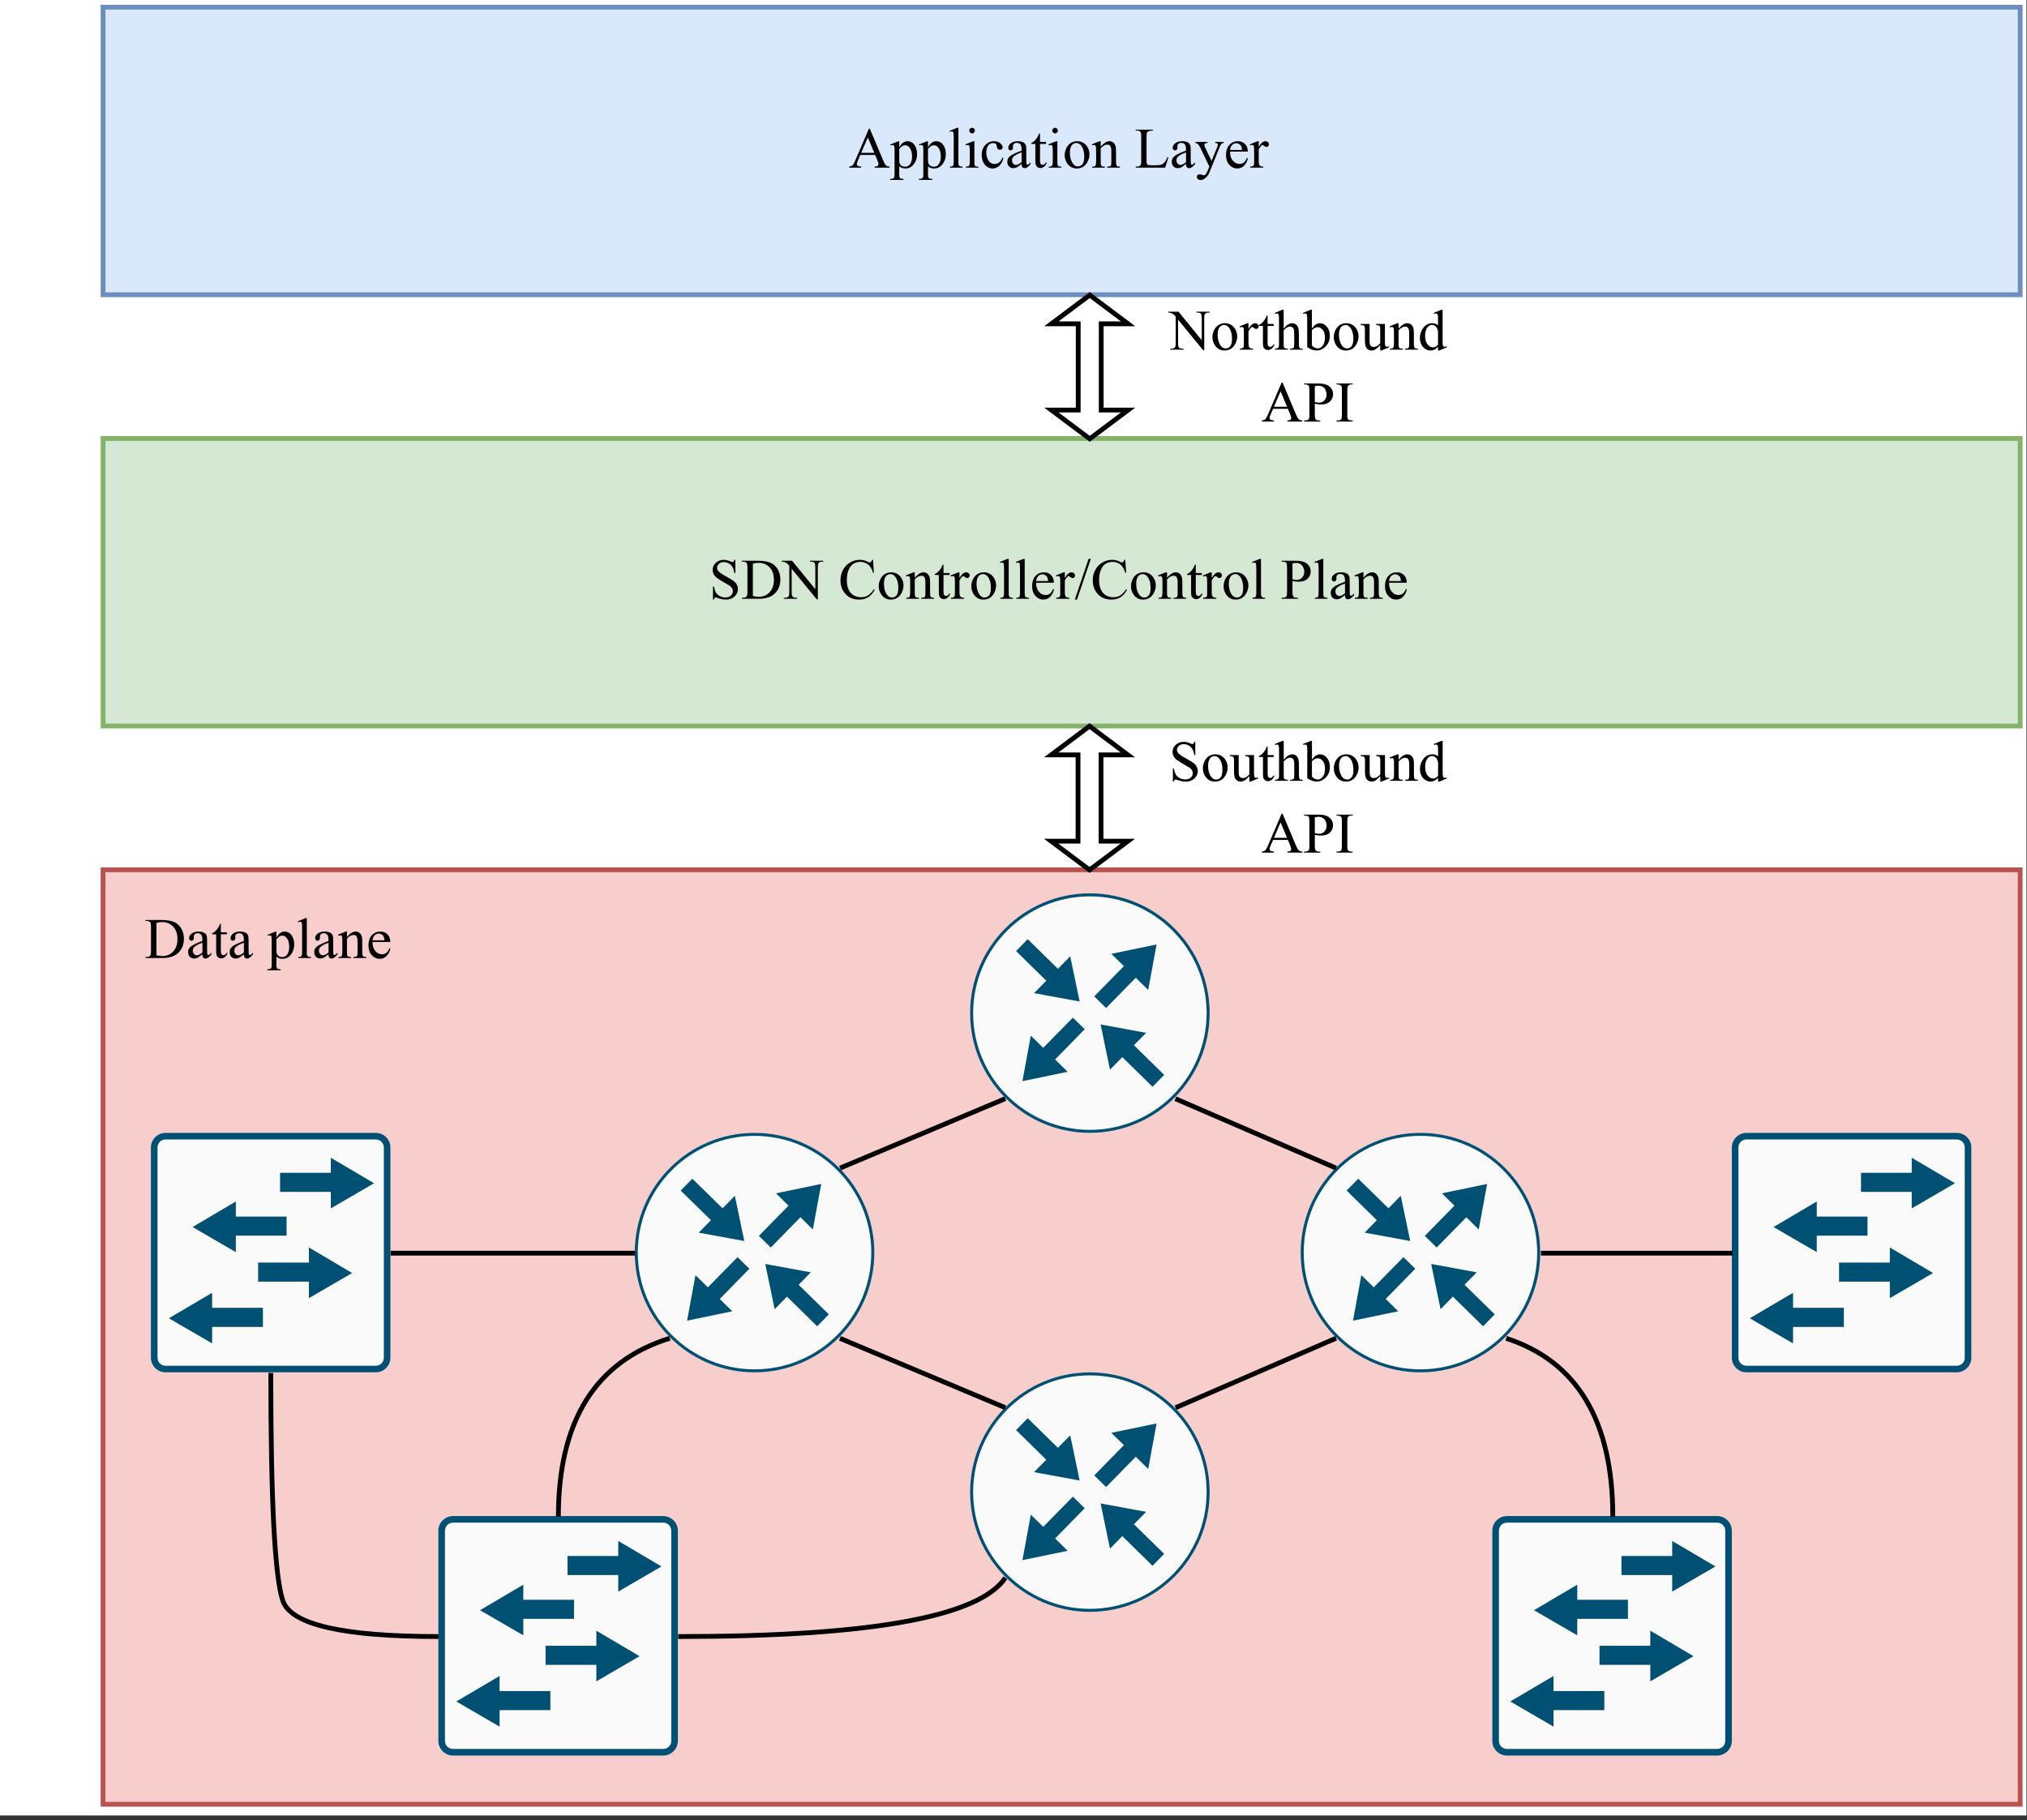 <?xml version="1.0" encoding="UTF-8"?>
<svg xmlns="http://www.w3.org/2000/svg" xmlns:xlink="http://www.w3.org/1999/xlink" width="304.08pt" height="273.12pt" viewBox="0 0 304.08 273.12" version="1.1">
<rect x="0" y="0" width="304.08" height="273.12" fill="#333333" stroke="none"/>
<defs>
<g>
<symbol overflow="visible" id="glyph0-0">
<path style="stroke:none;" d=""/>
</symbol>
<symbol overflow="visible" id="glyph0-1">
<path style="stroke:none;" d="M 3.953 -5.844 L 3.953 -3.859 L 3.797 -3.859 C 3.742 -4.242 3.648 -4.547 3.516 -4.766 C 3.391 -4.992 3.207 -5.172 2.969 -5.297 C 2.727 -5.43 2.477 -5.5 2.219 -5.5 C 1.926 -5.5 1.68 -5.41 1.484 -5.234 C 1.297 -5.055 1.203 -4.852 1.203 -4.625 C 1.203 -4.457 1.266 -4.301 1.391 -4.156 C 1.566 -3.945 1.977 -3.664 2.625 -3.312 C 3.164 -3.02 3.531 -2.797 3.719 -2.641 C 3.914 -2.492 4.066 -2.316 4.172 -2.109 C 4.273 -1.898 4.328 -1.68 4.328 -1.453 C 4.328 -1.023 4.16 -0.656 3.828 -0.344 C 3.492 -0.031 3.062 0.125 2.531 0.125 C 2.363 0.125 2.207 0.113 2.062 0.094 C 1.977 0.082 1.797 0.035 1.516 -0.047 C 1.242 -0.141 1.07 -0.188 1 -0.188 C 0.938 -0.188 0.883 -0.164 0.844 -0.125 C 0.801 -0.082 0.77 0 0.75 0.125 L 0.594 0.125 L 0.594 -1.828 L 0.75 -1.828 C 0.82 -1.422 0.922 -1.113 1.047 -0.906 C 1.172 -0.707 1.359 -0.539 1.609 -0.406 C 1.859 -0.27 2.141 -0.203 2.453 -0.203 C 2.797 -0.203 3.066 -0.289 3.266 -0.469 C 3.473 -0.656 3.578 -0.879 3.578 -1.141 C 3.578 -1.273 3.539 -1.41 3.469 -1.547 C 3.395 -1.691 3.273 -1.828 3.109 -1.953 C 2.992 -2.035 2.691 -2.211 2.203 -2.484 C 1.723 -2.766 1.379 -2.984 1.172 -3.141 C 0.961 -3.305 0.805 -3.488 0.703 -3.688 C 0.598 -3.883 0.547 -4.102 0.547 -4.344 C 0.547 -4.75 0.703 -5.098 1.016 -5.391 C 1.328 -5.691 1.727 -5.844 2.219 -5.844 C 2.52 -5.844 2.836 -5.77 3.172 -5.625 C 3.328 -5.551 3.441 -5.516 3.516 -5.516 C 3.586 -5.516 3.645 -5.535 3.688 -5.578 C 3.727 -5.617 3.766 -5.707 3.797 -5.844 Z M 3.953 -5.844 "/>
</symbol>
<symbol overflow="visible" id="glyph0-2">
<path style="stroke:none;" d="M 0.141 0 L 0.141 -0.156 L 0.359 -0.156 C 0.598 -0.156 0.77 -0.234 0.875 -0.391 C 0.938 -0.484 0.969 -0.691 0.969 -1.016 L 0.969 -4.703 C 0.969 -5.055 0.926 -5.281 0.844 -5.375 C 0.738 -5.5 0.578 -5.562 0.359 -5.562 L 0.141 -5.562 L 0.141 -5.703 L 2.469 -5.703 C 3.32 -5.703 3.973 -5.602 4.422 -5.406 C 4.867 -5.219 5.227 -4.898 5.5 -4.453 C 5.77 -4.004 5.906 -3.484 5.906 -2.891 C 5.906 -2.086 5.66 -1.422 5.172 -0.891 C 4.629 -0.297 3.805 0 2.703 0 Z M 1.781 -0.406 C 2.133 -0.332 2.43 -0.297 2.672 -0.297 C 3.328 -0.297 3.867 -0.523 4.297 -0.984 C 4.723 -1.441 4.938 -2.062 4.938 -2.844 C 4.938 -3.633 4.723 -4.254 4.297 -4.703 C 3.867 -5.16 3.316 -5.391 2.641 -5.391 C 2.391 -5.391 2.102 -5.348 1.781 -5.266 Z M 1.781 -0.406 "/>
</symbol>
<symbol overflow="visible" id="glyph0-3">
<path style="stroke:none;" d="M -0.109 -5.703 L 1.438 -5.703 L 4.922 -1.422 L 4.922 -4.719 C 4.922 -5.07 4.883 -5.289 4.812 -5.375 C 4.707 -5.5 4.539 -5.562 4.312 -5.562 L 4.125 -5.562 L 4.125 -5.703 L 6.109 -5.703 L 6.109 -5.562 L 5.906 -5.562 C 5.664 -5.562 5.492 -5.484 5.391 -5.328 C 5.328 -5.242 5.297 -5.039 5.297 -4.719 L 5.297 0.094 L 5.141 0.094 L 1.375 -4.5 L 1.375 -0.984 C 1.375 -0.641 1.414 -0.422 1.5 -0.328 C 1.602 -0.211 1.766 -0.156 1.984 -0.156 L 2.188 -0.156 L 2.188 0 L 0.203 0 L 0.203 -0.156 L 0.406 -0.156 C 0.645 -0.156 0.816 -0.227 0.922 -0.375 C 0.984 -0.469 1.016 -0.672 1.016 -0.984 L 1.016 -4.969 C 0.848 -5.156 0.719 -5.281 0.625 -5.344 C 0.539 -5.406 0.414 -5.461 0.25 -5.516 C 0.176 -5.547 0.055 -5.562 -0.109 -5.562 Z M -0.109 -5.703 "/>
</symbol>
<symbol overflow="visible" id="glyph0-4">
<path style="stroke:none;" d=""/>
</symbol>
<symbol overflow="visible" id="glyph0-5">
<path style="stroke:none;" d="M 5.188 -5.844 L 5.328 -3.906 L 5.188 -3.906 C 5.02 -4.477 4.773 -4.891 4.453 -5.141 C 4.129 -5.398 3.738 -5.531 3.281 -5.531 C 2.906 -5.531 2.562 -5.438 2.25 -5.25 C 1.945 -5.062 1.707 -4.754 1.531 -4.328 C 1.352 -3.91 1.266 -3.391 1.266 -2.766 C 1.266 -2.242 1.348 -1.789 1.516 -1.406 C 1.68 -1.031 1.93 -0.738 2.266 -0.531 C 2.598 -0.332 2.977 -0.234 3.406 -0.234 C 3.781 -0.234 4.109 -0.312 4.391 -0.469 C 4.672 -0.633 4.984 -0.953 5.328 -1.422 L 5.453 -1.344 C 5.172 -0.832 4.836 -0.457 4.453 -0.219 C 4.066 0.008 3.613 0.125 3.094 0.125 C 2.145 0.125 1.41 -0.223 0.891 -0.922 C 0.504 -1.441 0.312 -2.055 0.312 -2.766 C 0.312 -3.336 0.438 -3.859 0.688 -4.328 C 0.945 -4.805 1.301 -5.176 1.75 -5.438 C 2.195 -5.707 2.688 -5.844 3.219 -5.844 C 3.633 -5.844 4.039 -5.738 4.438 -5.531 C 4.551 -5.477 4.633 -5.453 4.688 -5.453 C 4.77 -5.453 4.836 -5.477 4.891 -5.531 C 4.961 -5.602 5.016 -5.707 5.047 -5.844 Z M 5.188 -5.844 "/>
</symbol>
<symbol overflow="visible" id="glyph0-6">
<path style="stroke:none;" d="M 2.156 -3.969 C 2.738 -3.969 3.207 -3.75 3.562 -3.312 C 3.863 -2.926 4.016 -2.488 4.016 -2 C 4.016 -1.656 3.93 -1.305 3.766 -0.953 C 3.598 -0.598 3.367 -0.328 3.078 -0.141 C 2.785 0.035 2.461 0.125 2.109 0.125 C 1.523 0.125 1.062 -0.109 0.719 -0.578 C 0.438 -0.961 0.297 -1.398 0.297 -1.891 C 0.297 -2.242 0.379 -2.594 0.547 -2.938 C 0.723 -3.289 0.953 -3.551 1.234 -3.719 C 1.523 -3.883 1.832 -3.969 2.156 -3.969 Z M 2.031 -3.703 C 1.875 -3.703 1.723 -3.656 1.578 -3.562 C 1.43 -3.477 1.312 -3.32 1.219 -3.094 C 1.125 -2.875 1.078 -2.594 1.078 -2.25 C 1.078 -1.688 1.188 -1.203 1.406 -0.797 C 1.633 -0.391 1.93 -0.188 2.297 -0.188 C 2.566 -0.188 2.789 -0.297 2.969 -0.516 C 3.145 -0.742 3.234 -1.129 3.234 -1.672 C 3.234 -2.359 3.082 -2.898 2.781 -3.297 C 2.582 -3.566 2.332 -3.703 2.031 -3.703 Z M 2.031 -3.703 "/>
</symbol>
<symbol overflow="visible" id="glyph0-7">
<path style="stroke:none;" d="M 1.391 -3.156 C 1.848 -3.695 2.281 -3.969 2.688 -3.969 C 2.895 -3.969 3.07 -3.914 3.219 -3.812 C 3.375 -3.707 3.5 -3.535 3.594 -3.297 C 3.656 -3.129 3.688 -2.867 3.688 -2.516 L 3.688 -0.875 C 3.688 -0.625 3.707 -0.457 3.75 -0.375 C 3.781 -0.301 3.828 -0.242 3.891 -0.203 C 3.961 -0.172 4.094 -0.156 4.281 -0.156 L 4.281 0 L 2.359 0 L 2.359 -0.156 L 2.453 -0.156 C 2.629 -0.156 2.754 -0.18 2.828 -0.234 C 2.898 -0.285 2.945 -0.363 2.969 -0.469 C 2.977 -0.52 2.984 -0.656 2.984 -0.875 L 2.984 -2.453 C 2.984 -2.805 2.938 -3.062 2.844 -3.219 C 2.758 -3.375 2.609 -3.453 2.391 -3.453 C 2.055 -3.453 1.723 -3.27 1.391 -2.906 L 1.391 -0.875 C 1.391 -0.613 1.406 -0.453 1.438 -0.391 C 1.477 -0.305 1.531 -0.242 1.594 -0.203 C 1.664 -0.172 1.805 -0.156 2.016 -0.156 L 2.016 0 L 0.109 0 L 0.109 -0.156 L 0.203 -0.156 C 0.398 -0.156 0.531 -0.203 0.594 -0.297 C 0.664 -0.398 0.703 -0.594 0.703 -0.875 L 0.703 -2.297 C 0.703 -2.766 0.691 -3.047 0.672 -3.141 C 0.648 -3.242 0.613 -3.312 0.562 -3.344 C 0.52 -3.383 0.461 -3.406 0.391 -3.406 C 0.316 -3.406 0.223 -3.383 0.109 -3.344 L 0.047 -3.5 L 1.219 -3.969 L 1.391 -3.969 Z M 1.391 -3.156 "/>
</symbol>
<symbol overflow="visible" id="glyph0-8">
<path style="stroke:none;" d="M 1.391 -5.125 L 1.391 -3.859 L 2.297 -3.859 L 2.297 -3.562 L 1.391 -3.562 L 1.391 -1.062 C 1.391 -0.812 1.426 -0.641 1.5 -0.547 C 1.57 -0.461 1.66 -0.422 1.766 -0.422 C 1.859 -0.422 1.945 -0.445 2.031 -0.5 C 2.125 -0.562 2.195 -0.648 2.25 -0.766 L 2.406 -0.766 C 2.312 -0.492 2.172 -0.285 1.984 -0.141 C 1.805 -0.004 1.625 0.062 1.438 0.062 C 1.312 0.062 1.188 0.023 1.062 -0.047 C 0.938 -0.117 0.844 -0.219 0.781 -0.344 C 0.719 -0.477 0.688 -0.688 0.688 -0.969 L 0.688 -3.562 L 0.078 -3.562 L 0.078 -3.703 C 0.234 -3.766 0.391 -3.867 0.547 -4.016 C 0.711 -4.16 0.859 -4.336 0.984 -4.547 C 1.055 -4.648 1.148 -4.844 1.266 -5.125 Z M 1.391 -5.125 "/>
</symbol>
<symbol overflow="visible" id="glyph0-9">
<path style="stroke:none;" d="M 1.391 -3.969 L 1.391 -3.109 C 1.711 -3.68 2.047 -3.969 2.391 -3.969 C 2.547 -3.969 2.672 -3.922 2.766 -3.828 C 2.867 -3.734 2.922 -3.625 2.922 -3.5 C 2.922 -3.395 2.883 -3.301 2.812 -3.219 C 2.738 -3.145 2.656 -3.109 2.562 -3.109 C 2.457 -3.109 2.344 -3.156 2.219 -3.25 C 2.102 -3.352 2.016 -3.406 1.953 -3.406 C 1.898 -3.406 1.848 -3.375 1.797 -3.312 C 1.66 -3.195 1.523 -3.008 1.391 -2.75 L 1.391 -0.906 C 1.391 -0.688 1.422 -0.523 1.484 -0.422 C 1.516 -0.336 1.578 -0.27 1.672 -0.219 C 1.766 -0.176 1.898 -0.156 2.078 -0.156 L 2.078 0 L 0.094 0 L 0.094 -0.156 C 0.289 -0.156 0.438 -0.188 0.531 -0.25 C 0.602 -0.289 0.656 -0.359 0.688 -0.453 C 0.695 -0.504 0.703 -0.645 0.703 -0.875 L 0.703 -2.359 C 0.703 -2.805 0.691 -3.07 0.672 -3.156 C 0.66 -3.25 0.629 -3.312 0.578 -3.344 C 0.523 -3.383 0.461 -3.406 0.391 -3.406 C 0.305 -3.406 0.207 -3.383 0.094 -3.344 L 0.062 -3.5 L 1.219 -3.969 Z M 1.391 -3.969 "/>
</symbol>
<symbol overflow="visible" id="glyph0-10">
<path style="stroke:none;" d="M 1.594 -5.984 L 1.594 -0.875 C 1.594 -0.633 1.609 -0.473 1.641 -0.391 C 1.68 -0.316 1.738 -0.258 1.812 -0.219 C 1.883 -0.176 2.02 -0.156 2.219 -0.156 L 2.219 0 L 0.328 0 L 0.328 -0.156 C 0.504 -0.156 0.625 -0.172 0.688 -0.203 C 0.75 -0.242 0.797 -0.305 0.828 -0.391 C 0.867 -0.473 0.891 -0.633 0.891 -0.875 L 0.891 -4.375 C 0.891 -4.812 0.879 -5.078 0.859 -5.172 C 0.848 -5.273 0.816 -5.344 0.766 -5.375 C 0.723 -5.414 0.672 -5.438 0.609 -5.438 C 0.535 -5.438 0.441 -5.414 0.328 -5.375 L 0.25 -5.516 L 1.406 -5.984 Z M 1.594 -5.984 "/>
</symbol>
<symbol overflow="visible" id="glyph0-11">
<path style="stroke:none;" d="M 0.922 -2.406 C 0.91 -1.832 1.047 -1.383 1.328 -1.062 C 1.609 -0.727 1.941 -0.562 2.328 -0.562 C 2.578 -0.562 2.797 -0.629 2.984 -0.766 C 3.172 -0.91 3.328 -1.148 3.453 -1.484 L 3.578 -1.406 C 3.523 -1.02 3.352 -0.664 3.062 -0.344 C 2.781 -0.031 2.426 0.125 2 0.125 C 1.539 0.125 1.145 -0.055 0.812 -0.422 C 0.477 -0.785 0.312 -1.27 0.312 -1.875 C 0.312 -2.539 0.477 -3.055 0.812 -3.422 C 1.156 -3.785 1.582 -3.969 2.094 -3.969 C 2.531 -3.969 2.883 -3.828 3.156 -3.547 C 3.438 -3.266 3.578 -2.883 3.578 -2.406 Z M 0.922 -2.656 L 2.703 -2.656 C 2.691 -2.895 2.66 -3.066 2.609 -3.172 C 2.547 -3.328 2.441 -3.445 2.297 -3.531 C 2.16 -3.625 2.016 -3.672 1.859 -3.672 C 1.629 -3.672 1.422 -3.582 1.234 -3.406 C 1.055 -3.227 0.953 -2.977 0.922 -2.656 Z M 0.922 -2.656 "/>
</symbol>
<symbol overflow="visible" id="glyph0-12">
<path style="stroke:none;" d="M 2.422 -5.984 L 0.344 0.125 L 0.016 0.125 L 2.078 -5.984 Z M 2.422 -5.984 "/>
</symbol>
<symbol overflow="visible" id="glyph0-13">
<path style="stroke:none;" d="M 1.766 -2.672 L 1.766 -1.016 C 1.766 -0.648 1.805 -0.426 1.891 -0.344 C 1.992 -0.219 2.156 -0.156 2.375 -0.156 L 2.594 -0.156 L 2.594 0 L 0.141 0 L 0.141 -0.156 L 0.359 -0.156 C 0.598 -0.156 0.77 -0.234 0.875 -0.391 C 0.926 -0.473 0.953 -0.68 0.953 -1.016 L 0.953 -4.703 C 0.953 -5.055 0.914 -5.281 0.844 -5.375 C 0.738 -5.5 0.578 -5.562 0.359 -5.562 L 0.141 -5.562 L 0.141 -5.703 L 2.234 -5.703 C 2.742 -5.703 3.145 -5.648 3.438 -5.547 C 3.738 -5.441 3.988 -5.266 4.188 -5.016 C 4.395 -4.766 4.5 -4.469 4.5 -4.125 C 4.5 -3.664 4.344 -3.289 4.031 -3 C 3.727 -2.707 3.297 -2.562 2.734 -2.562 C 2.586 -2.562 2.438 -2.566 2.281 -2.578 C 2.125 -2.598 1.953 -2.629 1.766 -2.672 Z M 1.766 -2.922 C 1.91 -2.891 2.039 -2.863 2.156 -2.844 C 2.281 -2.832 2.379 -2.828 2.453 -2.828 C 2.742 -2.828 2.992 -2.941 3.203 -3.172 C 3.422 -3.398 3.531 -3.691 3.531 -4.047 C 3.531 -4.297 3.477 -4.523 3.375 -4.734 C 3.281 -4.941 3.141 -5.098 2.953 -5.203 C 2.766 -5.316 2.555 -5.375 2.328 -5.375 C 2.18 -5.375 1.992 -5.348 1.766 -5.297 Z M 1.766 -2.922 "/>
</symbol>
<symbol overflow="visible" id="glyph0-14">
<path style="stroke:none;" d="M 2.453 -0.562 C 2.055 -0.25 1.805 -0.07 1.703 -0.031 C 1.555 0.039 1.395 0.078 1.219 0.078 C 0.957 0.078 0.738 -0.008 0.562 -0.188 C 0.395 -0.375 0.312 -0.613 0.312 -0.906 C 0.312 -1.102 0.352 -1.27 0.438 -1.406 C 0.551 -1.594 0.75 -1.77 1.031 -1.938 C 1.32 -2.102 1.797 -2.312 2.453 -2.562 L 2.453 -2.703 C 2.453 -3.086 2.391 -3.352 2.266 -3.5 C 2.148 -3.645 1.973 -3.719 1.734 -3.719 C 1.555 -3.719 1.414 -3.672 1.312 -3.578 C 1.207 -3.473 1.156 -3.363 1.156 -3.25 L 1.172 -3 C 1.172 -2.875 1.133 -2.773 1.062 -2.703 C 1 -2.629 0.914 -2.594 0.812 -2.594 C 0.707 -2.594 0.617 -2.629 0.547 -2.703 C 0.484 -2.773 0.453 -2.875 0.453 -3 C 0.453 -3.238 0.578 -3.457 0.828 -3.656 C 1.078 -3.863 1.422 -3.969 1.859 -3.969 C 2.203 -3.969 2.484 -3.91 2.703 -3.797 C 2.867 -3.711 2.992 -3.578 3.078 -3.391 C 3.129 -3.266 3.156 -3.02 3.156 -2.656 L 3.156 -1.344 C 3.156 -0.969 3.16 -0.738 3.172 -0.656 C 3.18 -0.582 3.203 -0.531 3.234 -0.5 C 3.273 -0.469 3.316 -0.453 3.359 -0.453 C 3.398 -0.453 3.438 -0.461 3.469 -0.484 C 3.531 -0.523 3.645 -0.629 3.812 -0.797 L 3.812 -0.562 C 3.5 -0.133 3.195 0.078 2.906 0.078 C 2.77 0.078 2.66 0.031 2.578 -0.062 C 2.492 -0.156 2.453 -0.32 2.453 -0.562 Z M 2.453 -0.828 L 2.453 -2.297 C 2.023 -2.129 1.754 -2.008 1.641 -1.938 C 1.41 -1.812 1.25 -1.68 1.156 -1.547 C 1.062 -1.422 1.016 -1.273 1.016 -1.109 C 1.016 -0.91 1.07 -0.742 1.188 -0.609 C 1.312 -0.473 1.453 -0.406 1.609 -0.406 C 1.828 -0.406 2.109 -0.547 2.453 -0.828 Z M 2.453 -0.828 "/>
</symbol>
<symbol overflow="visible" id="glyph0-15">
<path style="stroke:none;" d="M 3.953 -1.906 L 1.734 -1.906 L 1.344 -1.016 C 1.25 -0.785 1.203 -0.617 1.203 -0.516 C 1.203 -0.43 1.242 -0.352 1.328 -0.281 C 1.41 -0.219 1.586 -0.176 1.859 -0.156 L 1.859 0 L 0.062 0 L 0.062 -0.156 C 0.301 -0.195 0.457 -0.25 0.531 -0.312 C 0.676 -0.445 0.832 -0.723 1 -1.141 L 3.016 -5.844 L 3.156 -5.844 L 5.156 -1.094 C 5.312 -0.707 5.453 -0.457 5.578 -0.344 C 5.711 -0.227 5.895 -0.164 6.125 -0.156 L 6.125 0 L 3.875 0 L 3.875 -0.156 C 4.102 -0.164 4.254 -0.203 4.328 -0.266 C 4.41 -0.328 4.453 -0.406 4.453 -0.5 C 4.453 -0.625 4.398 -0.82 4.297 -1.094 Z M 3.828 -2.219 L 2.859 -4.531 L 1.859 -2.219 Z M 3.828 -2.219 "/>
</symbol>
<symbol overflow="visible" id="glyph0-16">
<path style="stroke:none;" d="M -0.016 -3.469 L 1.172 -3.953 L 1.344 -3.953 L 1.344 -3.047 C 1.539 -3.391 1.738 -3.629 1.938 -3.766 C 2.133 -3.898 2.348 -3.969 2.578 -3.969 C 2.961 -3.969 3.285 -3.816 3.547 -3.516 C 3.859 -3.141 4.016 -2.656 4.016 -2.062 C 4.016 -1.395 3.82 -0.848 3.438 -0.422 C 3.125 -0.055 2.727 0.125 2.25 0.125 C 2.051 0.125 1.875 0.094 1.719 0.031 C 1.602 -0.008 1.477 -0.094 1.344 -0.219 L 1.344 0.953 C 1.344 1.211 1.359 1.379 1.391 1.453 C 1.422 1.523 1.473 1.582 1.547 1.625 C 1.629 1.664 1.773 1.688 1.984 1.688 L 1.984 1.844 L -0.031 1.844 L -0.031 1.688 L 0.078 1.688 C 0.234 1.688 0.363 1.656 0.469 1.594 C 0.52 1.562 0.562 1.508 0.594 1.438 C 0.625 1.375 0.641 1.203 0.641 0.922 L 0.641 -2.719 C 0.641 -2.969 0.629 -3.125 0.609 -3.188 C 0.586 -3.258 0.551 -3.312 0.5 -3.344 C 0.445 -3.383 0.379 -3.406 0.297 -3.406 C 0.234 -3.406 0.148 -3.383 0.047 -3.344 Z M 1.344 -2.812 L 1.344 -1.359 C 1.344 -1.047 1.352 -0.844 1.375 -0.75 C 1.414 -0.582 1.508 -0.438 1.656 -0.312 C 1.812 -0.195 2.008 -0.141 2.25 -0.141 C 2.531 -0.141 2.754 -0.25 2.922 -0.469 C 3.148 -0.75 3.266 -1.148 3.266 -1.672 C 3.266 -2.266 3.133 -2.719 2.875 -3.031 C 2.695 -3.25 2.484 -3.359 2.234 -3.359 C 2.098 -3.359 1.969 -3.328 1.844 -3.266 C 1.738 -3.211 1.57 -3.062 1.344 -2.812 Z M 1.344 -2.812 "/>
</symbol>
<symbol overflow="visible" id="glyph0-17">
<path style="stroke:none;" d="M 1.25 -5.984 C 1.363 -5.984 1.461 -5.941 1.547 -5.859 C 1.629 -5.773 1.672 -5.676 1.672 -5.562 C 1.672 -5.445 1.629 -5.348 1.547 -5.266 C 1.461 -5.18 1.363 -5.141 1.25 -5.141 C 1.133 -5.141 1.035 -5.18 0.953 -5.266 C 0.867 -5.348 0.828 -5.445 0.828 -5.562 C 0.828 -5.676 0.863 -5.773 0.938 -5.859 C 1.02 -5.941 1.125 -5.984 1.25 -5.984 Z M 1.594 -3.969 L 1.594 -0.875 C 1.594 -0.633 1.609 -0.473 1.641 -0.391 C 1.68 -0.305 1.734 -0.242 1.797 -0.203 C 1.867 -0.172 2 -0.156 2.188 -0.156 L 2.188 0 L 0.312 0 L 0.312 -0.156 C 0.5 -0.156 0.625 -0.172 0.688 -0.203 C 0.75 -0.242 0.801 -0.305 0.844 -0.391 C 0.883 -0.473 0.906 -0.633 0.906 -0.875 L 0.906 -2.359 C 0.906 -2.773 0.891 -3.047 0.859 -3.172 C 0.836 -3.266 0.805 -3.328 0.766 -3.359 C 0.723 -3.391 0.664 -3.406 0.594 -3.406 C 0.52 -3.406 0.426 -3.383 0.312 -3.344 L 0.25 -3.5 L 1.422 -3.969 Z M 1.594 -3.969 "/>
</symbol>
<symbol overflow="visible" id="glyph0-18">
<path style="stroke:none;" d="M 3.547 -1.469 C 3.441 -0.957 3.238 -0.562 2.938 -0.281 C 2.633 -0.008 2.297 0.125 1.922 0.125 C 1.484 0.125 1.102 -0.055 0.781 -0.422 C 0.457 -0.797 0.297 -1.297 0.297 -1.922 C 0.297 -2.523 0.473 -3.016 0.828 -3.391 C 1.191 -3.773 1.629 -3.969 2.141 -3.969 C 2.516 -3.969 2.82 -3.867 3.062 -3.672 C 3.312 -3.473 3.438 -3.266 3.438 -3.047 C 3.438 -2.941 3.398 -2.852 3.328 -2.781 C 3.266 -2.719 3.172 -2.688 3.047 -2.688 C 2.879 -2.688 2.754 -2.738 2.672 -2.844 C 2.617 -2.906 2.582 -3.02 2.562 -3.188 C 2.551 -3.352 2.5 -3.477 2.406 -3.562 C 2.301 -3.645 2.164 -3.688 2 -3.688 C 1.719 -3.688 1.488 -3.582 1.312 -3.375 C 1.094 -3.102 0.984 -2.738 0.984 -2.281 C 0.984 -1.82 1.094 -1.414 1.312 -1.062 C 1.539 -0.719 1.848 -0.547 2.234 -0.547 C 2.504 -0.547 2.75 -0.641 2.969 -0.828 C 3.125 -0.953 3.273 -1.188 3.422 -1.531 Z M 3.547 -1.469 "/>
</symbol>
<symbol overflow="visible" id="glyph0-19">
<path style="stroke:none;" d="M 4.938 -1.578 L 5.078 -1.547 L 4.594 0 L 0.172 0 L 0.172 -0.156 L 0.391 -0.156 C 0.629 -0.156 0.801 -0.234 0.906 -0.391 C 0.969 -0.484 1 -0.691 1 -1.016 L 1 -4.703 C 1 -5.055 0.957 -5.281 0.875 -5.375 C 0.77 -5.5 0.609 -5.562 0.391 -5.562 L 0.172 -5.562 L 0.172 -5.703 L 2.766 -5.703 L 2.766 -5.562 C 2.453 -5.562 2.234 -5.531 2.109 -5.469 C 1.992 -5.406 1.91 -5.328 1.859 -5.234 C 1.816 -5.148 1.797 -4.941 1.797 -4.609 L 1.797 -1.016 C 1.797 -0.785 1.82 -0.625 1.875 -0.531 C 1.906 -0.477 1.953 -0.438 2.016 -0.406 C 2.086 -0.375 2.312 -0.359 2.688 -0.359 L 3.094 -0.359 C 3.531 -0.359 3.836 -0.391 4.016 -0.453 C 4.191 -0.523 4.352 -0.641 4.5 -0.797 C 4.645 -0.961 4.789 -1.223 4.938 -1.578 Z M 4.938 -1.578 "/>
</symbol>
<symbol overflow="visible" id="glyph0-20">
<path style="stroke:none;" d="M 0.047 -3.859 L 1.844 -3.859 L 1.844 -3.703 L 1.766 -3.703 C 1.641 -3.703 1.539 -3.672 1.469 -3.609 C 1.406 -3.555 1.375 -3.492 1.375 -3.422 C 1.375 -3.305 1.422 -3.148 1.516 -2.953 L 2.453 -1.016 L 3.328 -3.141 C 3.367 -3.254 3.391 -3.367 3.391 -3.484 C 3.391 -3.535 3.379 -3.57 3.359 -3.594 C 3.336 -3.625 3.301 -3.648 3.25 -3.672 C 3.207 -3.691 3.125 -3.703 3 -3.703 L 3 -3.859 L 4.266 -3.859 L 4.266 -3.703 C 4.16 -3.691 4.078 -3.664 4.016 -3.625 C 3.961 -3.594 3.906 -3.531 3.844 -3.438 C 3.812 -3.406 3.758 -3.301 3.688 -3.125 L 2.125 0.734 C 1.969 1.098 1.766 1.375 1.516 1.562 C 1.273 1.758 1.039 1.859 0.812 1.859 C 0.645 1.859 0.508 1.812 0.406 1.719 C 0.301 1.625 0.25 1.516 0.25 1.391 C 0.25 1.273 0.285 1.18 0.359 1.109 C 0.441 1.035 0.551 1 0.688 1 C 0.781 1 0.906 1.031 1.062 1.094 C 1.176 1.133 1.242 1.156 1.266 1.156 C 1.348 1.156 1.441 1.109 1.547 1.016 C 1.648 0.93 1.75 0.766 1.844 0.516 L 2.125 -0.156 L 0.734 -3.062 C 0.691 -3.145 0.625 -3.254 0.531 -3.391 C 0.457 -3.484 0.398 -3.547 0.359 -3.578 C 0.297 -3.629 0.191 -3.672 0.047 -3.703 Z M 0.047 -3.859 "/>
</symbol>
<symbol overflow="visible" id="glyph0-21">
<path style="stroke:none;" d="M 1.406 -5.984 L 1.406 -3.172 C 1.719 -3.516 1.961 -3.734 2.141 -3.828 C 2.328 -3.922 2.508 -3.969 2.688 -3.969 C 2.906 -3.969 3.094 -3.906 3.25 -3.781 C 3.406 -3.664 3.523 -3.477 3.609 -3.219 C 3.66 -3.039 3.688 -2.711 3.688 -2.234 L 3.688 -0.875 C 3.688 -0.625 3.707 -0.457 3.75 -0.375 C 3.77 -0.301 3.812 -0.242 3.875 -0.203 C 3.945 -0.172 4.07 -0.156 4.25 -0.156 L 4.25 0 L 2.359 0 L 2.359 -0.156 L 2.453 -0.156 C 2.629 -0.156 2.754 -0.18 2.828 -0.234 C 2.898 -0.285 2.945 -0.363 2.969 -0.469 C 2.977 -0.52 2.984 -0.656 2.984 -0.875 L 2.984 -2.234 C 2.984 -2.66 2.961 -2.938 2.922 -3.062 C 2.879 -3.195 2.805 -3.297 2.703 -3.359 C 2.609 -3.43 2.492 -3.469 2.359 -3.469 C 2.223 -3.469 2.082 -3.43 1.938 -3.359 C 1.789 -3.285 1.613 -3.133 1.406 -2.906 L 1.406 -0.875 C 1.406 -0.602 1.414 -0.438 1.438 -0.375 C 1.469 -0.312 1.523 -0.258 1.609 -0.219 C 1.691 -0.176 1.832 -0.156 2.031 -0.156 L 2.031 0 L 0.109 0 L 0.109 -0.156 C 0.285 -0.156 0.422 -0.18 0.516 -0.234 C 0.578 -0.266 0.625 -0.316 0.656 -0.391 C 0.688 -0.473 0.703 -0.633 0.703 -0.875 L 0.703 -4.359 C 0.703 -4.805 0.691 -5.078 0.672 -5.172 C 0.648 -5.273 0.617 -5.344 0.578 -5.375 C 0.535 -5.414 0.477 -5.438 0.406 -5.438 C 0.344 -5.438 0.242 -5.414 0.109 -5.375 L 0.062 -5.516 L 1.203 -5.984 Z M 1.406 -5.984 "/>
</symbol>
<symbol overflow="visible" id="glyph0-22">
<path style="stroke:none;" d="M 1.328 -3.188 C 1.703 -3.707 2.102 -3.969 2.531 -3.969 C 2.926 -3.969 3.27 -3.797 3.562 -3.453 C 3.863 -3.117 4.016 -2.66 4.016 -2.078 C 4.016 -1.391 3.785 -0.836 3.328 -0.422 C 2.941 -0.055 2.508 0.125 2.031 0.125 C 1.801 0.125 1.57 0.082 1.344 0 C 1.113 -0.082 0.875 -0.207 0.625 -0.375 L 0.625 -4.375 C 0.625 -4.812 0.613 -5.078 0.594 -5.172 C 0.57 -5.273 0.539 -5.344 0.5 -5.375 C 0.457 -5.414 0.398 -5.438 0.328 -5.438 C 0.254 -5.438 0.156 -5.414 0.031 -5.375 L -0.016 -5.516 L 1.141 -5.984 L 1.328 -5.984 Z M 1.328 -2.922 L 1.328 -0.609 C 1.473 -0.473 1.617 -0.367 1.766 -0.297 C 1.922 -0.223 2.078 -0.188 2.234 -0.188 C 2.492 -0.188 2.734 -0.328 2.953 -0.609 C 3.172 -0.891 3.281 -1.301 3.281 -1.844 C 3.281 -2.332 3.172 -2.707 2.953 -2.969 C 2.734 -3.238 2.484 -3.375 2.203 -3.375 C 2.055 -3.375 1.906 -3.336 1.75 -3.266 C 1.645 -3.203 1.504 -3.086 1.328 -2.922 Z M 1.328 -2.922 "/>
</symbol>
<symbol overflow="visible" id="glyph0-23">
<path style="stroke:none;" d="M 3.656 -3.859 L 3.656 -1.516 C 3.656 -1.066 3.664 -0.789 3.688 -0.688 C 3.707 -0.594 3.738 -0.523 3.781 -0.484 C 3.832 -0.453 3.891 -0.438 3.953 -0.438 C 4.035 -0.438 4.129 -0.457 4.234 -0.5 L 4.297 -0.359 L 3.141 0.125 L 2.953 0.125 L 2.953 -0.703 C 2.617 -0.336 2.363 -0.109 2.188 -0.016 C 2.02 0.078 1.836 0.125 1.641 0.125 C 1.43 0.125 1.242 0.062 1.078 -0.062 C 0.922 -0.188 0.812 -0.348 0.75 -0.547 C 0.688 -0.742 0.656 -1.023 0.656 -1.391 L 0.656 -3.109 C 0.656 -3.285 0.633 -3.41 0.594 -3.484 C 0.562 -3.555 0.504 -3.609 0.422 -3.641 C 0.348 -3.68 0.211 -3.703 0.016 -3.703 L 0.016 -3.859 L 1.359 -3.859 L 1.359 -1.281 C 1.359 -0.914 1.422 -0.676 1.547 -0.562 C 1.672 -0.457 1.82 -0.406 2 -0.406 C 2.125 -0.406 2.258 -0.441 2.406 -0.516 C 2.562 -0.586 2.742 -0.734 2.953 -0.953 L 2.953 -3.141 C 2.953 -3.359 2.91 -3.504 2.828 -3.578 C 2.754 -3.648 2.594 -3.691 2.344 -3.703 L 2.344 -3.859 Z M 3.656 -3.859 "/>
</symbol>
<symbol overflow="visible" id="glyph0-24">
<path style="stroke:none;" d="M 3 -0.438 C 2.812 -0.238 2.625 -0.094 2.438 0 C 2.258 0.082 2.066 0.125 1.859 0.125 C 1.441 0.125 1.07 -0.051 0.75 -0.406 C 0.438 -0.758 0.281 -1.211 0.281 -1.766 C 0.281 -2.316 0.453 -2.82 0.797 -3.281 C 1.148 -3.738 1.602 -3.969 2.156 -3.969 C 2.488 -3.969 2.77 -3.863 3 -3.656 L 3 -4.359 C 3 -4.805 2.988 -5.078 2.969 -5.172 C 2.945 -5.273 2.91 -5.344 2.859 -5.375 C 2.816 -5.414 2.766 -5.438 2.703 -5.438 C 2.617 -5.438 2.52 -5.414 2.406 -5.375 L 2.344 -5.516 L 3.5 -5.984 L 3.688 -5.984 L 3.688 -1.531 C 3.688 -1.07 3.695 -0.789 3.719 -0.688 C 3.738 -0.594 3.77 -0.523 3.812 -0.484 C 3.863 -0.453 3.922 -0.438 3.984 -0.438 C 4.055 -0.438 4.156 -0.457 4.281 -0.5 L 4.328 -0.359 L 3.188 0.125 L 3 0.125 Z M 3 -0.734 L 3 -2.719 C 2.977 -2.906 2.926 -3.078 2.844 -3.234 C 2.758 -3.391 2.645 -3.508 2.5 -3.594 C 2.363 -3.676 2.227 -3.719 2.094 -3.719 C 1.852 -3.719 1.633 -3.602 1.438 -3.375 C 1.188 -3.082 1.062 -2.656 1.062 -2.094 C 1.062 -1.531 1.18 -1.098 1.422 -0.797 C 1.672 -0.492 1.945 -0.344 2.25 -0.344 C 2.508 -0.344 2.758 -0.473 3 -0.734 Z M 3 -0.734 "/>
</symbol>
<symbol overflow="visible" id="glyph0-25">
<path style="stroke:none;" d="M 2.656 -0.156 L 2.656 0 L 0.219 0 L 0.219 -0.156 L 0.422 -0.156 C 0.648 -0.156 0.82 -0.223 0.938 -0.359 C 1 -0.453 1.031 -0.672 1.031 -1.016 L 1.031 -4.703 C 1.031 -4.992 1.016 -5.18 0.984 -5.266 C 0.953 -5.336 0.891 -5.398 0.797 -5.453 C 0.68 -5.523 0.555 -5.562 0.422 -5.562 L 0.219 -5.562 L 0.219 -5.703 L 2.656 -5.703 L 2.656 -5.562 L 2.453 -5.562 C 2.223 -5.562 2.055 -5.488 1.953 -5.344 C 1.879 -5.258 1.844 -5.047 1.844 -4.703 L 1.844 -1.016 C 1.844 -0.723 1.859 -0.531 1.891 -0.438 C 1.922 -0.363 1.984 -0.301 2.078 -0.25 C 2.191 -0.188 2.316 -0.156 2.453 -0.156 Z M 2.656 -0.156 "/>
</symbol>
</g>
<clipPath id="clip1">
  <path d="M 0 0 L 304 0 L 304 272.379 L 0 272.379 Z M 0 0 "/>
</clipPath>
</defs>
<g id="surface1">
<g clip-path="url(#clip1)" clip-rule="nonzero">
<path style=" stroke:none;fill-rule:nonzero;fill:rgb(100%,100%,100%);fill-opacity:1;" d="M 0 0 L 304 0 L 304 272.379 L 0 272.379 Z M 0 0 "/>
</g>
<path style="fill-rule:nonzero;fill:rgb(97.249%,80.779%,79.999%);fill-opacity:1;stroke-width:1;stroke-linecap:butt;stroke-linejoin:miter;stroke:rgb(72.159%,32.939%,31.369%);stroke-opacity:1;stroke-miterlimit:4;" d="M 21.002 181.002 L 421 181.002 L 421 376.001 L 21.002 376.001 Z M 21.002 181.002 " transform="matrix(0.719,0,0,0.719,0.359,0.359)"/>
<path style="fill-rule:nonzero;fill:rgb(83.53%,90.979%,83.139%);fill-opacity:1;stroke-width:1;stroke-linecap:butt;stroke-linejoin:miter;stroke:rgb(50.98%,70.2%,39.999%);stroke-opacity:1;stroke-miterlimit:4;" d="M 21.002 90.999 L 421 90.999 L 421 150.999 L 21.002 150.999 Z M 21.002 90.999 " transform="matrix(0.719,0,0,0.719,0.359,0.359)"/>
<g style="fill:rgb(0%,0%,0%);fill-opacity:1;">
  <use xlink:href="#glyph0-1" x="106.364" y="89.835"/>
  <use xlink:href="#glyph0-2" x="111.16" y="89.835"/>
  <use xlink:href="#glyph0-3" x="117.388" y="89.835"/>
  <use xlink:href="#glyph0-4" x="123.617" y="89.835"/>
  <use xlink:href="#glyph0-5" x="125.773" y="89.835"/>
  <use xlink:href="#glyph0-6" x="131.525" y="89.835"/>
  <use xlink:href="#glyph0-7" x="135.837" y="89.835"/>
  <use xlink:href="#glyph0-8" x="140.149" y="89.835"/>
  <use xlink:href="#glyph0-9" x="142.545" y="89.835"/>
  <use xlink:href="#glyph0-6" x="145.417" y="89.835"/>
  <use xlink:href="#glyph0-10" x="149.729" y="89.835"/>
  <use xlink:href="#glyph0-10" x="152.125" y="89.835"/>
  <use xlink:href="#glyph0-11" x="154.521" y="89.835"/>
  <use xlink:href="#glyph0-9" x="158.349" y="89.835"/>
  <use xlink:href="#glyph0-12" x="161.221" y="89.835"/>
  <use xlink:href="#glyph0-5" x="163.617" y="89.835"/>
  <use xlink:href="#glyph0-6" x="169.369" y="89.835"/>
  <use xlink:href="#glyph0-7" x="173.681" y="89.835"/>
  <use xlink:href="#glyph0-8" x="177.993" y="89.835"/>
  <use xlink:href="#glyph0-9" x="180.389" y="89.835"/>
  <use xlink:href="#glyph0-6" x="183.261" y="89.835"/>
  <use xlink:href="#glyph0-10" x="187.573" y="89.835"/>
  <use xlink:href="#glyph0-4" x="189.969" y="89.835"/>
  <use xlink:href="#glyph0-13" x="192.125" y="89.835"/>
  <use xlink:href="#glyph0-10" x="196.921" y="89.835"/>
  <use xlink:href="#glyph0-14" x="199.318" y="89.835"/>
  <use xlink:href="#glyph0-7" x="203.145" y="89.835"/>
  <use xlink:href="#glyph0-11" x="207.457" y="89.835"/>
</g>
<path style="fill-rule:nonzero;fill:rgb(85.489%,90.979%,98.819%);fill-opacity:1;stroke-width:1;stroke-linecap:butt;stroke-linejoin:miter;stroke:rgb(42.349%,55.688%,74.899%);stroke-opacity:1;stroke-miterlimit:4;" d="M 21.002 1 L 421 1 L 421 61.001 L 21.002 61.001 Z M 21.002 1 " transform="matrix(0.719,0,0,0.719,0.359,0.359)"/>
<g style="fill:rgb(0%,0%,0%);fill-opacity:1;">
  <use xlink:href="#glyph0-15" x="127.329" y="25.154"/>
  <use xlink:href="#glyph0-16" x="133.557" y="25.154"/>
  <use xlink:href="#glyph0-16" x="137.869" y="25.154"/>
  <use xlink:href="#glyph0-10" x="142.181" y="25.154"/>
  <use xlink:href="#glyph0-17" x="144.577" y="25.154"/>
  <use xlink:href="#glyph0-18" x="146.973" y="25.154"/>
  <use xlink:href="#glyph0-14" x="150.801" y="25.154"/>
  <use xlink:href="#glyph0-8" x="154.629" y="25.154"/>
  <use xlink:href="#glyph0-17" x="157.025" y="25.154"/>
  <use xlink:href="#glyph0-6" x="159.421" y="25.154"/>
  <use xlink:href="#glyph0-7" x="163.733" y="25.154"/>
  <use xlink:href="#glyph0-4" x="168.045" y="25.154"/>
  <use xlink:href="#glyph0-19" x="170.201" y="25.154"/>
  <use xlink:href="#glyph0-14" x="175.469" y="25.154"/>
  <use xlink:href="#glyph0-20" x="179.297" y="25.154"/>
  <use xlink:href="#glyph0-11" x="183.609" y="25.154"/>
  <use xlink:href="#glyph0-9" x="187.437" y="25.154"/>
</g>
<path style=" stroke:none;fill-rule:nonzero;fill:rgb(98.039%,98.039%,98.039%);fill-opacity:1;" d="M 67.965 227.461 C 66.75 227.461 65.758 228.445 65.758 229.652 L 65.758 261.203 C 65.758 262.41 66.75 263.395 67.965 263.395 L 99.488 263.395 C 100.699 263.395 101.691 262.41 101.691 261.203 L 101.691 229.652 C 101.691 228.445 100.699 227.461 99.488 227.461 Z M 67.965 227.461 "/>
<path style=" stroke:none;fill-rule:nonzero;fill:rgb(0%,31.369%,45.099%);fill-opacity:1;" d="M 82.562 256.582 L 82.562 253.715 L 74.945 253.715 L 74.945 251.457 L 68.453 255.281 L 74.945 259.055 L 74.945 256.582 Z M 86.113 242.883 L 86.113 240.023 L 78.5 240.023 L 78.5 237.758 L 72.012 241.59 L 78.5 245.355 L 78.5 242.883 Z M 81.844 249.781 L 81.844 246.922 L 89.461 246.922 L 89.461 244.66 L 95.941 248.488 L 89.461 252.262 L 89.461 249.781 Z M 85.133 236.316 L 85.133 233.453 L 92.746 233.453 L 92.746 231.199 L 99.234 235.02 L 92.746 238.793 L 92.746 236.316 Z M 67.965 227.461 C 66.75 227.461 65.758 228.445 65.758 229.652 L 65.758 261.203 C 65.758 262.41 66.75 263.395 67.965 263.395 L 99.488 263.395 C 100.699 263.395 101.691 262.41 101.691 261.203 L 101.691 229.652 C 101.691 228.445 100.699 227.461 99.488 227.461 Z M 67.965 228.453 L 99.488 228.453 C 100.168 228.453 100.699 228.977 100.699 229.652 L 100.699 261.203 C 100.699 261.879 100.168 262.402 99.488 262.402 L 67.965 262.402 C 67.281 262.402 66.75 261.879 66.75 261.203 L 66.75 229.652 C 66.75 228.977 67.281 228.453 67.965 228.453 Z M 67.965 228.453 "/>
<path style=" stroke:none;fill-rule:nonzero;fill:rgb(98.039%,98.039%,98.039%);fill-opacity:1;" d="M 24.844 169.969 C 23.629 169.969 22.637 170.953 22.637 172.16 L 22.637 203.707 C 22.637 204.918 23.629 205.902 24.844 205.902 L 56.367 205.902 C 57.582 205.902 58.57 204.918 58.57 203.707 L 58.57 172.16 C 58.57 170.953 57.582 169.969 56.367 169.969 Z M 24.844 169.969 "/>
<path style=" stroke:none;fill-rule:nonzero;fill:rgb(0%,31.369%,45.099%);fill-opacity:1;" d="M 39.441 199.086 L 39.441 196.219 L 31.824 196.219 L 31.824 193.965 L 25.332 197.785 L 31.824 201.559 L 31.824 199.086 Z M 42.992 185.391 L 42.992 182.531 L 35.379 182.531 L 35.379 180.266 L 28.891 184.098 L 35.379 187.863 L 35.379 185.391 Z M 38.723 192.289 L 38.723 189.43 L 46.34 189.43 L 46.34 187.164 L 52.824 190.996 L 46.34 194.77 L 46.34 192.289 Z M 42.016 178.82 L 42.016 175.961 L 49.625 175.961 L 49.625 173.703 L 56.113 177.527 L 49.625 181.301 L 49.625 178.82 Z M 24.844 169.969 C 23.629 169.969 22.637 170.953 22.637 172.16 L 22.637 203.707 C 22.637 204.918 23.629 205.902 24.844 205.902 L 56.367 205.902 C 57.582 205.902 58.57 204.918 58.57 203.707 L 58.57 172.16 C 58.57 170.953 57.582 169.969 56.367 169.969 Z M 24.844 170.957 L 56.367 170.957 C 57.047 170.957 57.582 171.484 57.582 172.16 L 57.582 203.707 C 57.582 204.383 57.047 204.91 56.367 204.91 L 24.844 204.91 C 24.16 204.91 23.629 204.383 23.629 203.707 L 23.629 172.16 C 23.629 171.484 24.16 170.957 24.844 170.957 Z M 24.844 170.957 "/>
<path style=" stroke:none;fill-rule:nonzero;fill:rgb(98.039%,98.039%,98.039%);fill-opacity:1;" d="M 262.008 169.969 C 260.793 169.969 259.801 170.953 259.801 172.16 L 259.801 203.707 C 259.801 204.918 260.793 205.902 262.008 205.902 L 293.527 205.902 C 294.742 205.902 295.734 204.918 295.734 203.707 L 295.734 172.16 C 295.734 170.953 294.742 169.969 293.527 169.969 Z M 262.008 169.969 "/>
<path style=" stroke:none;fill-rule:nonzero;fill:rgb(0%,31.369%,45.099%);fill-opacity:1;" d="M 276.605 199.086 L 276.605 196.219 L 268.984 196.219 L 268.984 193.965 L 262.496 197.785 L 268.984 201.559 L 268.984 199.086 Z M 280.156 185.391 L 280.156 182.531 L 272.543 182.531 L 272.543 180.266 L 266.055 184.098 L 272.543 187.863 L 272.543 185.391 Z M 275.887 192.289 L 275.887 189.43 L 283.504 189.43 L 283.504 187.164 L 289.984 190.996 L 283.504 194.77 L 283.504 192.289 Z M 279.176 178.82 L 279.176 175.961 L 286.789 175.961 L 286.789 173.703 L 293.277 177.527 L 286.789 181.301 L 286.789 178.82 Z M 262.008 169.969 C 260.793 169.969 259.801 170.953 259.801 172.16 L 259.801 203.707 C 259.801 204.918 260.793 205.902 262.008 205.902 L 293.527 205.902 C 294.742 205.902 295.734 204.918 295.734 203.707 L 295.734 172.16 C 295.734 170.953 294.742 169.969 293.527 169.969 Z M 262.008 170.957 L 293.527 170.957 C 294.211 170.957 294.742 171.484 294.742 172.16 L 294.742 203.707 C 294.742 204.383 294.211 204.91 293.527 204.91 L 262.008 204.91 C 261.324 204.91 260.793 204.383 260.793 203.707 L 260.793 172.16 C 260.793 171.484 261.324 170.957 262.008 170.957 Z M 262.008 170.957 "/>
<path style=" stroke:none;fill-rule:nonzero;fill:rgb(98.039%,98.039%,98.039%);fill-opacity:1;" d="M 226.074 227.461 C 224.859 227.461 223.867 228.445 223.867 229.652 L 223.867 261.203 C 223.867 262.41 224.859 263.395 226.074 263.395 L 257.594 263.395 C 258.809 263.395 259.801 262.41 259.801 261.203 L 259.801 229.652 C 259.801 228.445 258.809 227.461 257.594 227.461 Z M 226.074 227.461 "/>
<path style=" stroke:none;fill-rule:nonzero;fill:rgb(0%,31.369%,45.099%);fill-opacity:1;" d="M 240.672 256.582 L 240.672 253.715 L 233.051 253.715 L 233.051 251.457 L 226.562 255.281 L 233.051 259.055 L 233.051 256.582 Z M 244.219 242.883 L 244.219 240.023 L 236.609 240.023 L 236.609 237.758 L 230.121 241.59 L 236.609 245.355 L 236.609 242.883 Z M 239.953 249.781 L 239.953 246.922 L 247.57 246.922 L 247.57 244.66 L 254.051 248.488 L 247.57 252.262 L 247.57 249.781 Z M 243.242 236.316 L 243.242 233.453 L 250.855 233.453 L 250.855 231.199 L 257.344 235.02 L 250.855 238.793 L 250.855 236.316 Z M 226.074 227.461 C 224.859 227.461 223.867 228.445 223.867 229.652 L 223.867 261.203 C 223.867 262.41 224.859 263.395 226.074 263.395 L 257.594 263.395 C 258.809 263.395 259.801 262.41 259.801 261.203 L 259.801 229.652 C 259.801 228.445 258.809 227.461 257.594 227.461 Z M 226.074 228.453 L 257.594 228.453 C 258.277 228.453 258.809 228.977 258.809 229.652 L 258.809 261.203 C 258.809 261.879 258.277 262.402 257.594 262.402 L 226.074 262.402 C 225.391 262.402 224.859 261.879 224.859 261.203 L 224.859 229.652 C 224.859 228.977 225.391 228.453 226.074 228.453 Z M 226.074 228.453 "/>
<path style=" stroke:none;fill-rule:nonzero;fill:rgb(98.039%,98.039%,98.039%);fill-opacity:1;" d="M 181.465 152 C 181.465 152.59 181.438 153.176 181.379 153.762 C 181.32 154.348 181.234 154.93 181.121 155.504 C 181.004 156.082 180.863 156.652 180.691 157.215 C 180.52 157.777 180.324 158.332 180.098 158.875 C 179.871 159.418 179.621 159.949 179.344 160.469 C 179.066 160.988 178.766 161.492 178.438 161.98 C 178.109 162.473 177.762 162.941 177.387 163.398 C 177.016 163.852 176.621 164.289 176.203 164.703 C 175.789 165.121 175.352 165.516 174.898 165.887 C 174.441 166.262 173.969 166.613 173.48 166.938 C 172.992 167.266 172.488 167.566 171.969 167.844 C 171.449 168.121 170.918 168.375 170.375 168.598 C 169.832 168.824 169.277 169.023 168.715 169.191 C 168.152 169.363 167.582 169.508 167.004 169.621 C 166.426 169.738 165.844 169.824 165.262 169.879 C 164.676 169.938 164.086 169.969 163.5 169.969 C 162.91 169.969 162.324 169.938 161.738 169.879 C 161.152 169.824 160.57 169.738 159.992 169.621 C 159.418 169.508 158.848 169.363 158.285 169.191 C 157.719 169.023 157.168 168.824 156.625 168.598 C 156.078 168.375 155.547 168.121 155.027 167.844 C 154.512 167.566 154.008 167.266 153.516 166.938 C 153.027 166.613 152.555 166.262 152.102 165.887 C 151.645 165.516 151.211 165.121 150.793 164.703 C 150.379 164.289 149.984 163.852 149.609 163.398 C 149.238 162.941 148.887 162.473 148.559 161.98 C 148.234 161.492 147.93 160.988 147.652 160.469 C 147.375 159.949 147.125 159.418 146.898 158.875 C 146.676 158.332 146.477 157.777 146.305 157.215 C 146.133 156.652 145.992 156.082 145.879 155.504 C 145.762 154.93 145.676 154.348 145.617 153.762 C 145.562 153.176 145.531 152.59 145.531 152 C 145.531 151.41 145.562 150.824 145.617 150.238 C 145.676 149.652 145.762 149.07 145.879 148.496 C 145.992 147.918 146.133 147.348 146.305 146.785 C 146.477 146.223 146.676 145.668 146.898 145.125 C 147.125 144.582 147.375 144.051 147.652 143.531 C 147.93 143.012 148.234 142.508 148.559 142.02 C 148.887 141.527 149.238 141.059 149.609 140.602 C 149.984 140.148 150.379 139.711 150.793 139.297 C 151.211 138.879 151.645 138.484 152.102 138.113 C 152.555 137.738 153.027 137.387 153.516 137.062 C 154.008 136.734 154.512 136.434 155.027 136.156 C 155.547 135.879 156.078 135.625 156.625 135.402 C 157.168 135.176 157.719 134.977 158.285 134.809 C 158.848 134.637 159.418 134.492 159.992 134.379 C 160.57 134.262 161.152 134.176 161.738 134.121 C 162.324 134.062 162.91 134.031 163.5 134.031 C 164.086 134.031 164.676 134.062 165.262 134.121 C 165.844 134.176 166.426 134.262 167.004 134.379 C 167.582 134.492 168.152 134.637 168.715 134.809 C 169.277 134.977 169.832 135.176 170.375 135.402 C 170.918 135.625 171.449 135.879 171.969 136.156 C 172.488 136.434 172.992 136.734 173.48 137.062 C 173.969 137.387 174.441 137.738 174.898 138.113 C 175.352 138.484 175.789 138.879 176.203 139.297 C 176.621 139.711 177.016 140.148 177.387 140.602 C 177.762 141.059 178.109 141.527 178.438 142.02 C 178.766 142.508 179.066 143.012 179.344 143.531 C 179.621 144.051 179.871 144.582 180.098 145.125 C 180.324 145.668 180.52 146.223 180.691 146.785 C 180.863 147.348 181.004 147.918 181.121 148.496 C 181.234 149.07 181.32 149.652 181.379 150.238 C 181.438 150.824 181.465 151.41 181.465 152 Z M 181.465 152 "/>
<path style=" stroke:none;fill-rule:nonzero;fill:rgb(0%,31.369%,45.099%);fill-opacity:1;" d="M 172.898 163.055 L 168.363 158.605 L 166.516 160.488 L 165.109 153.703 L 171.941 154.961 L 170.109 156.828 L 174.645 161.27 Z M 162.723 154.422 L 158.281 158.957 L 160.164 160.805 L 153.379 162.211 L 154.637 155.387 L 156.5 157.211 L 160.949 152.684 Z M 154.172 140.91 L 158.707 145.359 L 160.547 143.477 L 161.961 150.262 L 155.125 149.004 L 156.957 147.141 L 152.426 142.691 Z M 164.152 149.492 L 168.602 144.957 L 166.719 143.109 L 173.504 141.703 L 172.246 148.527 L 170.383 146.695 L 165.934 151.238 Z M 163.5 134.031 C 153.582 134.031 145.531 142.082 145.531 152 C 145.531 161.918 153.582 169.969 163.5 169.969 C 173.418 169.969 181.465 161.918 181.465 152 C 181.465 142.082 173.418 134.031 163.5 134.031 Z M 163.5 134.484 C 173.172 134.484 181.012 142.328 181.012 152 C 181.012 161.672 173.172 169.516 163.5 169.516 C 153.824 169.516 145.984 161.672 145.984 152 C 145.984 142.328 153.824 134.484 163.5 134.484 Z M 163.5 134.484 "/>
<path style=" stroke:none;fill-rule:nonzero;fill:rgb(98.039%,98.039%,98.039%);fill-opacity:1;" d="M 131.16 187.934 C 131.16 188.523 131.129 189.109 131.07 189.695 C 131.016 190.281 130.93 190.863 130.812 191.438 C 130.699 192.016 130.555 192.586 130.383 193.148 C 130.215 193.711 130.016 194.266 129.789 194.809 C 129.566 195.352 129.312 195.883 129.035 196.402 C 128.758 196.922 128.457 197.426 128.129 197.914 C 127.805 198.406 127.453 198.879 127.082 199.332 C 126.707 199.785 126.312 200.223 125.895 200.637 C 125.48 201.055 125.043 201.449 124.59 201.824 C 124.133 202.195 123.664 202.547 123.172 202.871 C 122.684 203.199 122.18 203.5 121.66 203.777 C 121.141 204.055 120.609 204.309 120.066 204.531 C 119.523 204.758 118.969 204.957 118.406 205.129 C 117.844 205.297 117.273 205.441 116.695 205.555 C 116.121 205.672 115.539 205.758 114.953 205.812 C 114.367 205.871 113.781 205.902 113.191 205.902 C 112.602 205.902 112.016 205.871 111.43 205.812 C 110.844 205.758 110.262 205.672 109.688 205.555 C 109.109 205.441 108.539 205.297 107.977 205.129 C 107.414 204.957 106.859 204.758 106.316 204.531 C 105.773 204.309 105.242 204.055 104.723 203.777 C 104.203 203.5 103.699 203.199 103.211 202.871 C 102.719 202.547 102.25 202.195 101.793 201.824 C 101.34 201.449 100.902 201.055 100.488 200.637 C 100.07 200.223 99.676 199.785 99.305 199.332 C 98.93 198.879 98.578 198.406 98.254 197.914 C 97.926 197.426 97.625 196.922 97.348 196.402 C 97.07 195.883 96.816 195.352 96.594 194.809 C 96.367 194.266 96.168 193.711 96 193.148 C 95.828 192.586 95.684 192.016 95.57 191.438 C 95.453 190.863 95.367 190.281 95.312 189.695 C 95.254 189.109 95.223 188.523 95.223 187.934 C 95.223 187.344 95.254 186.758 95.312 186.172 C 95.367 185.586 95.453 185.004 95.57 184.43 C 95.684 183.852 95.828 183.281 96 182.719 C 96.168 182.156 96.367 181.602 96.594 181.059 C 96.816 180.516 97.07 179.984 97.348 179.465 C 97.625 178.945 97.926 178.441 98.254 177.953 C 98.578 177.461 98.93 176.992 99.305 176.535 C 99.676 176.082 100.07 175.645 100.488 175.23 C 100.902 174.812 101.34 174.418 101.793 174.047 C 102.25 173.672 102.719 173.32 103.211 172.996 C 103.699 172.668 104.203 172.367 104.723 172.09 C 105.242 171.812 105.773 171.559 106.316 171.336 C 106.859 171.109 107.414 170.91 107.977 170.742 C 108.539 170.57 109.109 170.426 109.688 170.312 C 110.262 170.199 110.844 170.109 111.43 170.055 C 112.016 169.996 112.602 169.969 113.191 169.969 C 113.781 169.969 114.367 169.996 114.953 170.055 C 115.539 170.109 116.121 170.199 116.695 170.312 C 117.273 170.426 117.844 170.57 118.406 170.742 C 118.969 170.91 119.523 171.109 120.066 171.336 C 120.609 171.559 121.141 171.812 121.66 172.09 C 122.18 172.367 122.684 172.668 123.172 172.996 C 123.664 173.32 124.133 173.672 124.59 174.047 C 125.043 174.418 125.48 174.812 125.895 175.23 C 126.312 175.645 126.707 176.082 127.082 176.535 C 127.453 176.992 127.805 177.461 128.129 177.953 C 128.457 178.441 128.758 178.945 129.035 179.465 C 129.312 179.984 129.566 180.516 129.789 181.059 C 130.016 181.602 130.215 182.156 130.383 182.719 C 130.555 183.281 130.699 183.852 130.812 184.43 C 130.93 185.004 131.016 185.586 131.07 186.172 C 131.129 186.758 131.16 187.344 131.16 187.934 Z M 131.16 187.934 "/>
<path style=" stroke:none;fill-rule:nonzero;fill:rgb(0%,31.369%,45.099%);fill-opacity:1;" d="M 122.59 198.988 L 118.059 194.539 L 116.211 196.422 L 114.801 189.637 L 121.637 190.895 L 119.805 192.762 L 124.34 197.203 Z M 112.414 190.355 L 107.973 194.891 L 109.855 196.738 L 103.074 198.145 L 104.332 191.32 L 106.191 193.145 L 110.641 188.617 Z M 103.863 176.844 L 108.398 181.293 L 110.238 179.41 L 111.652 186.195 L 104.82 184.938 L 106.652 183.074 L 102.117 178.625 Z M 113.844 185.426 L 118.293 180.891 L 116.41 179.043 L 123.195 177.637 L 121.938 184.461 L 120.078 182.629 L 115.629 187.172 Z M 113.191 169.969 C 103.273 169.969 95.223 178.016 95.223 187.934 C 95.223 197.852 103.273 205.902 113.191 205.902 C 123.109 205.902 131.16 197.852 131.16 187.934 C 131.16 178.016 123.109 169.969 113.191 169.969 Z M 113.191 170.418 C 122.863 170.418 130.707 178.262 130.707 187.934 C 130.707 197.605 122.863 205.449 113.191 205.449 C 103.52 205.449 95.676 197.605 95.676 187.934 C 95.676 178.262 103.52 170.418 113.191 170.418 Z M 113.191 170.418 "/>
<path style=" stroke:none;fill-rule:nonzero;fill:rgb(98.039%,98.039%,98.039%);fill-opacity:1;" d="M 181.465 223.867 C 181.465 224.457 181.438 225.043 181.379 225.629 C 181.32 226.215 181.234 226.797 181.121 227.371 C 181.004 227.949 180.863 228.52 180.691 229.082 C 180.52 229.645 180.324 230.199 180.098 230.742 C 179.871 231.285 179.621 231.816 179.344 232.336 C 179.066 232.855 178.766 233.359 178.438 233.848 C 178.109 234.34 177.762 234.812 177.387 235.266 C 177.016 235.719 176.621 236.156 176.203 236.57 C 175.789 236.988 175.352 237.383 174.898 237.758 C 174.441 238.129 173.969 238.48 173.48 238.805 C 172.992 239.133 172.488 239.438 171.969 239.715 C 171.449 239.992 170.918 240.242 170.375 240.469 C 169.832 240.691 169.277 240.891 168.715 241.062 C 168.152 241.23 167.582 241.375 167.004 241.488 C 166.426 241.605 165.844 241.691 165.262 241.746 C 164.676 241.805 164.086 241.836 163.5 241.836 C 162.91 241.836 162.324 241.805 161.738 241.746 C 161.152 241.691 160.57 241.605 159.992 241.488 C 159.418 241.375 158.848 241.23 158.285 241.062 C 157.719 240.891 157.168 240.691 156.625 240.469 C 156.078 240.242 155.547 239.992 155.027 239.715 C 154.512 239.438 154.008 239.133 153.516 238.805 C 153.027 238.48 152.555 238.129 152.102 237.758 C 151.645 237.383 151.211 236.988 150.793 236.57 C 150.379 236.156 149.984 235.719 149.609 235.266 C 149.238 234.812 148.887 234.34 148.559 233.848 C 148.234 233.359 147.93 232.855 147.652 232.336 C 147.375 231.816 147.125 231.285 146.898 230.742 C 146.676 230.199 146.477 229.645 146.305 229.082 C 146.133 228.52 145.992 227.949 145.879 227.371 C 145.762 226.797 145.676 226.215 145.617 225.629 C 145.562 225.043 145.531 224.457 145.531 223.867 C 145.531 223.277 145.562 222.691 145.617 222.105 C 145.676 221.52 145.762 220.941 145.879 220.363 C 145.992 219.785 146.133 219.215 146.305 218.652 C 146.477 218.09 146.676 217.535 146.898 216.992 C 147.125 216.449 147.375 215.918 147.652 215.398 C 147.93 214.879 148.234 214.375 148.559 213.887 C 148.887 213.395 149.238 212.926 149.609 212.469 C 149.984 212.016 150.379 211.578 150.793 211.164 C 151.211 210.746 151.645 210.352 152.102 209.98 C 152.555 209.605 153.027 209.254 153.516 208.93 C 154.008 208.602 154.512 208.301 155.027 208.023 C 155.547 207.746 156.078 207.492 156.625 207.27 C 157.168 207.043 157.719 206.844 158.285 206.676 C 158.848 206.504 159.418 206.359 159.992 206.246 C 160.57 206.133 161.152 206.047 161.738 205.988 C 162.324 205.93 162.91 205.902 163.5 205.902 C 164.086 205.902 164.676 205.93 165.262 205.988 C 165.844 206.047 166.426 206.133 167.004 206.246 C 167.582 206.359 168.152 206.504 168.715 206.676 C 169.277 206.844 169.832 207.043 170.375 207.27 C 170.918 207.492 171.449 207.746 171.969 208.023 C 172.488 208.301 172.992 208.602 173.48 208.93 C 173.969 209.254 174.441 209.605 174.898 209.98 C 175.352 210.352 175.789 210.746 176.203 211.164 C 176.621 211.578 177.016 212.016 177.387 212.469 C 177.762 212.926 178.109 213.395 178.438 213.887 C 178.766 214.375 179.066 214.879 179.344 215.398 C 179.621 215.918 179.871 216.449 180.098 216.992 C 180.324 217.535 180.52 218.09 180.691 218.652 C 180.863 219.215 181.004 219.785 181.121 220.363 C 181.234 220.941 181.32 221.52 181.379 222.105 C 181.438 222.691 181.465 223.277 181.465 223.867 Z M 181.465 223.867 "/>
<path style=" stroke:none;fill-rule:nonzero;fill:rgb(0%,31.369%,45.099%);fill-opacity:1;" d="M 172.898 234.922 L 168.363 230.473 L 166.516 232.355 L 165.109 225.57 L 171.941 226.828 L 170.109 228.695 L 174.645 233.137 Z M 162.723 226.289 L 158.281 230.824 L 160.164 232.672 L 153.379 234.078 L 154.637 227.254 L 156.5 229.078 L 160.949 224.551 Z M 154.172 212.777 L 158.707 217.227 L 160.547 215.344 L 161.961 222.129 L 155.125 220.871 L 156.957 219.008 L 152.426 214.562 Z M 164.152 221.359 L 168.602 216.824 L 166.719 214.977 L 173.504 213.57 L 172.246 220.395 L 170.383 218.562 L 165.934 223.105 Z M 163.5 205.902 C 153.582 205.902 145.531 213.949 145.531 223.867 C 145.531 233.785 153.582 241.836 163.5 241.836 C 173.418 241.836 181.465 233.785 181.465 223.867 C 181.465 213.949 173.418 205.902 163.5 205.902 Z M 163.5 206.352 C 173.172 206.352 181.012 214.195 181.012 223.867 C 181.012 233.539 173.172 241.383 163.5 241.383 C 153.824 241.383 145.984 233.539 145.984 223.867 C 145.984 214.195 153.824 206.352 163.5 206.352 Z M 163.5 206.352 "/>
<path style=" stroke:none;fill-rule:nonzero;fill:rgb(98.039%,98.039%,98.039%);fill-opacity:1;" d="M 231.055 187.934 C 231.055 188.523 231.027 189.109 230.969 189.695 C 230.91 190.281 230.824 190.863 230.711 191.438 C 230.594 192.016 230.453 192.586 230.281 193.148 C 230.109 193.711 229.91 194.266 229.688 194.809 C 229.461 195.352 229.211 195.883 228.934 196.402 C 228.656 196.922 228.352 197.426 228.027 197.914 C 227.699 198.406 227.348 198.879 226.977 199.332 C 226.602 199.785 226.207 200.223 225.793 200.637 C 225.375 201.055 224.941 201.449 224.484 201.824 C 224.031 202.195 223.559 202.547 223.07 202.871 C 222.578 203.199 222.074 203.5 221.559 203.777 C 221.039 204.055 220.508 204.309 219.965 204.531 C 219.418 204.758 218.867 204.957 218.305 205.129 C 217.738 205.297 217.168 205.441 216.594 205.555 C 216.016 205.672 215.434 205.758 214.848 205.812 C 214.262 205.871 213.676 205.902 213.086 205.902 C 212.5 205.902 211.91 205.871 211.328 205.812 C 210.742 205.758 210.16 205.672 209.582 205.555 C 209.004 205.441 208.434 205.297 207.871 205.129 C 207.309 204.957 206.754 204.758 206.211 204.531 C 205.668 204.309 205.137 204.055 204.617 203.777 C 204.098 203.5 203.594 203.199 203.105 202.871 C 202.617 202.547 202.145 202.195 201.688 201.824 C 201.234 201.449 200.801 201.055 200.383 200.637 C 199.969 200.223 199.57 199.785 199.199 199.332 C 198.824 198.879 198.477 198.406 198.148 197.914 C 197.82 197.426 197.52 196.922 197.242 196.402 C 196.965 195.883 196.715 195.352 196.488 194.809 C 196.262 194.266 196.066 193.711 195.895 193.148 C 195.723 192.586 195.582 192.016 195.465 191.438 C 195.352 190.863 195.266 190.281 195.207 189.695 C 195.148 189.109 195.121 188.523 195.121 187.934 C 195.121 187.344 195.148 186.758 195.207 186.172 C 195.266 185.586 195.352 185.004 195.465 184.43 C 195.582 183.852 195.723 183.281 195.895 182.719 C 196.066 182.156 196.262 181.602 196.488 181.059 C 196.715 180.516 196.965 179.984 197.242 179.465 C 197.52 178.945 197.82 178.441 198.148 177.953 C 198.477 177.461 198.824 176.992 199.199 176.535 C 199.57 176.082 199.969 175.645 200.383 175.23 C 200.801 174.812 201.234 174.418 201.688 174.047 C 202.145 173.672 202.617 173.32 203.105 172.996 C 203.594 172.668 204.098 172.367 204.617 172.09 C 205.137 171.812 205.668 171.559 206.211 171.336 C 206.754 171.109 207.309 170.91 207.871 170.742 C 208.434 170.57 209.004 170.426 209.582 170.312 C 210.16 170.199 210.742 170.109 211.328 170.055 C 211.91 169.996 212.5 169.969 213.086 169.969 C 213.676 169.969 214.262 169.996 214.848 170.055 C 215.434 170.109 216.016 170.199 216.594 170.312 C 217.168 170.426 217.738 170.57 218.305 170.742 C 218.867 170.91 219.418 171.109 219.965 171.336 C 220.508 171.559 221.039 171.812 221.559 172.09 C 222.074 172.367 222.578 172.668 223.07 172.996 C 223.559 173.32 224.031 173.672 224.484 174.047 C 224.941 174.418 225.375 174.812 225.793 175.23 C 226.207 175.645 226.602 176.082 226.977 176.535 C 227.348 176.992 227.699 177.461 228.027 177.953 C 228.352 178.441 228.656 178.945 228.934 179.465 C 229.211 179.984 229.461 180.516 229.688 181.059 C 229.91 181.602 230.109 182.156 230.281 182.719 C 230.453 183.281 230.594 183.852 230.711 184.43 C 230.824 185.004 230.91 185.586 230.969 186.172 C 231.027 186.758 231.055 187.344 231.055 187.934 Z M 231.055 187.934 "/>
<path style=" stroke:none;fill-rule:nonzero;fill:rgb(0%,31.369%,45.099%);fill-opacity:1;" d="M 222.488 198.988 L 217.953 194.539 L 216.105 196.422 L 214.699 189.637 L 221.531 190.895 L 219.699 192.762 L 224.234 197.203 Z M 212.312 190.355 L 207.871 194.891 L 209.754 196.738 L 202.969 198.145 L 204.227 191.32 L 206.086 193.145 L 210.535 188.617 Z M 203.758 176.844 L 208.293 181.293 L 210.133 179.41 L 211.551 186.195 L 204.715 184.938 L 206.547 183.074 L 202.012 178.625 Z M 213.742 185.426 L 218.191 180.891 L 216.309 179.043 L 223.09 177.637 L 221.832 184.461 L 219.973 182.629 L 215.523 187.172 Z M 213.086 169.969 C 203.168 169.969 195.121 178.016 195.121 187.934 C 195.121 197.852 203.168 205.902 213.086 205.902 C 223.004 205.902 231.055 197.852 231.055 187.934 C 231.055 178.016 223.004 169.969 213.086 169.969 Z M 213.086 170.418 C 222.762 170.418 230.602 178.262 230.602 187.934 C 230.602 197.605 222.762 205.449 213.086 205.449 C 203.414 205.449 195.574 197.605 195.574 187.934 C 195.574 178.262 203.414 170.418 213.086 170.418 Z M 213.086 170.418 "/>
<path style="fill:none;stroke-width:1;stroke-linecap:butt;stroke-linejoin:miter;stroke:rgb(0%,0%,0%);stroke-opacity:1;stroke-miterlimit:10;" d="M 80.998 261 L 131.997 261 " transform="matrix(0.719,0,0,0.719,0.359,0.359)"/>
<path style="fill:none;stroke-width:1;stroke-linecap:butt;stroke-linejoin:miter;stroke:rgb(0%,0%,0%);stroke-opacity:1;stroke-miterlimit:10;" d="M 56 286.002 C 56 312.668 56.832 328.501 58.501 333.502 C 60.169 338.502 71.002 341.003 90.999 341.003 " transform="matrix(0.719,0,0,0.719,0.359,0.359)"/>
<path style="fill:none;stroke-width:1;stroke-linecap:butt;stroke-linejoin:miter;stroke:rgb(0%,0%,0%);stroke-opacity:1;stroke-miterlimit:10;" d="M 140.998 341.003 C 181.002 341.003 203.749 336.915 209.25 328.751 " transform="matrix(0.719,0,0,0.719,0.359,0.359)"/>
<path style="fill:none;stroke-width:1;stroke-linecap:butt;stroke-linejoin:miter;stroke:rgb(0%,0%,0%);stroke-opacity:1;stroke-miterlimit:10;" d="M 174.752 278.768 C 174.752 278.768 186.247 283.594 209.25 293.248 " transform="matrix(0.719,0,0,0.719,0.359,0.359)"/>
<path style="fill:none;stroke-width:1;stroke-linecap:butt;stroke-linejoin:miter;stroke:rgb(0%,0%,0%);stroke-opacity:1;stroke-miterlimit:10;" d="M 278.251 278.752 C 278.251 278.752 267.093 283.584 244.781 293.248 " transform="matrix(0.719,0,0,0.719,0.359,0.359)"/>
<path style="fill:none;stroke-width:1;stroke-linecap:butt;stroke-linejoin:miter;stroke:rgb(0%,0%,0%);stroke-opacity:1;stroke-miterlimit:10;" d="M 244.748 228.779 C 244.748 228.779 255.918 233.606 278.251 243.248 " transform="matrix(0.719,0,0,0.719,0.359,0.359)"/>
<path style="fill:none;stroke-width:1;stroke-linecap:butt;stroke-linejoin:miter;stroke:rgb(0%,0%,0%);stroke-opacity:1;stroke-miterlimit:10;" d="M 174.779 243.248 C 174.779 243.248 186.269 238.416 209.25 228.752 " transform="matrix(0.719,0,0,0.719,0.359,0.359)"/>
<path style="fill:none;stroke-width:1;stroke-linecap:butt;stroke-linejoin:miter;stroke:rgb(0%,0%,0%);stroke-opacity:1;stroke-miterlimit:10;" d="M 336.002 316 C 336.002 295.998 328.583 283.589 313.75 278.768 " transform="matrix(0.719,0,0,0.719,0.359,0.359)"/>
<path style="fill:none;stroke-width:1;stroke-linecap:butt;stroke-linejoin:miter;stroke:rgb(0%,0%,0%);stroke-opacity:1;stroke-miterlimit:10;" d="M 116.001 316 C 116.001 295.998 123.752 283.584 139.248 278.752 " transform="matrix(0.719,0,0,0.719,0.359,0.359)"/>
<path style="fill:none;stroke-width:1;stroke-linecap:butt;stroke-linejoin:miter;stroke:rgb(0%,0%,0%);stroke-opacity:1;stroke-miterlimit:10;" d="M 321 261 C 321 261 334.333 261 360.999 261 " transform="matrix(0.719,0,0,0.719,0.359,0.359)"/>
<g style="fill:rgb(0%,0%,0%);fill-opacity:1;">
  <use xlink:href="#glyph0-2" x="21.684" y="143.735"/>
  <use xlink:href="#glyph0-14" x="27.912" y="143.735"/>
  <use xlink:href="#glyph0-8" x="31.74" y="143.735"/>
  <use xlink:href="#glyph0-14" x="34.136" y="143.735"/>
  <use xlink:href="#glyph0-4" x="37.964" y="143.735"/>
  <use xlink:href="#glyph0-16" x="40.12" y="143.735"/>
  <use xlink:href="#glyph0-10" x="44.432" y="143.735"/>
  <use xlink:href="#glyph0-14" x="46.828" y="143.735"/>
  <use xlink:href="#glyph0-7" x="50.655" y="143.735"/>
  <use xlink:href="#glyph0-11" x="54.967" y="143.735"/>
</g>
<path style="fill-rule:nonzero;fill:rgb(100%,100%,100%);fill-opacity:1;stroke-width:1;stroke-linecap:butt;stroke-linejoin:miter;stroke:rgb(0%,0%,0%);stroke-opacity:1;stroke-miterlimit:10;" d="M 211.999 165.998 L 218 157.998 L 218 163.601 L 236.002 163.601 L 236.002 157.998 L 242.002 165.998 L 236.002 173.999 L 236.002 168.401 L 218 168.401 L 218 173.999 Z M 211.999 165.998 " transform="matrix(0,0.719,-0.719,0,282.799,-43.48)"/>
<path style="fill-rule:nonzero;fill:rgb(100%,100%,100%);fill-opacity:1;stroke-width:1;stroke-linecap:butt;stroke-linejoin:miter;stroke:rgb(0%,0%,0%);stroke-opacity:1;stroke-miterlimit:10;" d="M 212.001 75.998 L 218.002 67.998 L 218.002 73.601 L 235.998 73.601 L 235.998 67.998 L 241.999 75.998 L 235.998 83.999 L 235.998 78.401 L 218.002 78.401 L 218.002 83.999 Z M 212.001 75.998 " transform="matrix(0,0.719,-0.719,0,218.118,-108.161)"/>
<g style="fill:rgb(0%,0%,0%);fill-opacity:1;">
  <use xlink:href="#glyph0-3" x="175.357" y="52.463"/>
  <use xlink:href="#glyph0-6" x="181.585" y="52.463"/>
  <use xlink:href="#glyph0-9" x="185.897" y="52.463"/>
  <use xlink:href="#glyph0-8" x="188.769" y="52.463"/>
  <use xlink:href="#glyph0-21" x="191.165" y="52.463"/>
  <use xlink:href="#glyph0-22" x="195.477" y="52.463"/>
  <use xlink:href="#glyph0-6" x="199.789" y="52.463"/>
  <use xlink:href="#glyph0-23" x="204.101" y="52.463"/>
  <use xlink:href="#glyph0-7" x="208.413" y="52.463"/>
  <use xlink:href="#glyph0-24" x="212.725" y="52.463"/>
</g>
<g style="fill:rgb(0%,0%,0%);fill-opacity:1;">
  <use xlink:href="#glyph0-15" x="189.248" y="63.243"/>
  <use xlink:href="#glyph0-13" x="195.476" y="63.243"/>
  <use xlink:href="#glyph0-25" x="200.272" y="63.243"/>
</g>
<g style="fill:rgb(0%,0%,0%);fill-opacity:1;">
  <use xlink:href="#glyph0-1" x="175.357" y="117.144"/>
  <use xlink:href="#glyph0-6" x="180.153" y="117.144"/>
  <use xlink:href="#glyph0-23" x="184.465" y="117.144"/>
  <use xlink:href="#glyph0-8" x="188.777" y="117.144"/>
  <use xlink:href="#glyph0-21" x="191.173" y="117.144"/>
  <use xlink:href="#glyph0-22" x="195.486" y="117.144"/>
  <use xlink:href="#glyph0-6" x="199.798" y="117.144"/>
  <use xlink:href="#glyph0-23" x="204.11" y="117.144"/>
  <use xlink:href="#glyph0-7" x="208.422" y="117.144"/>
  <use xlink:href="#glyph0-24" x="212.734" y="117.144"/>
</g>
<g style="fill:rgb(0%,0%,0%);fill-opacity:1;">
  <use xlink:href="#glyph0-15" x="189.248" y="127.924"/>
  <use xlink:href="#glyph0-13" x="195.476" y="127.924"/>
  <use xlink:href="#glyph0-25" x="200.272" y="127.924"/>
</g>
</g>
</svg>
